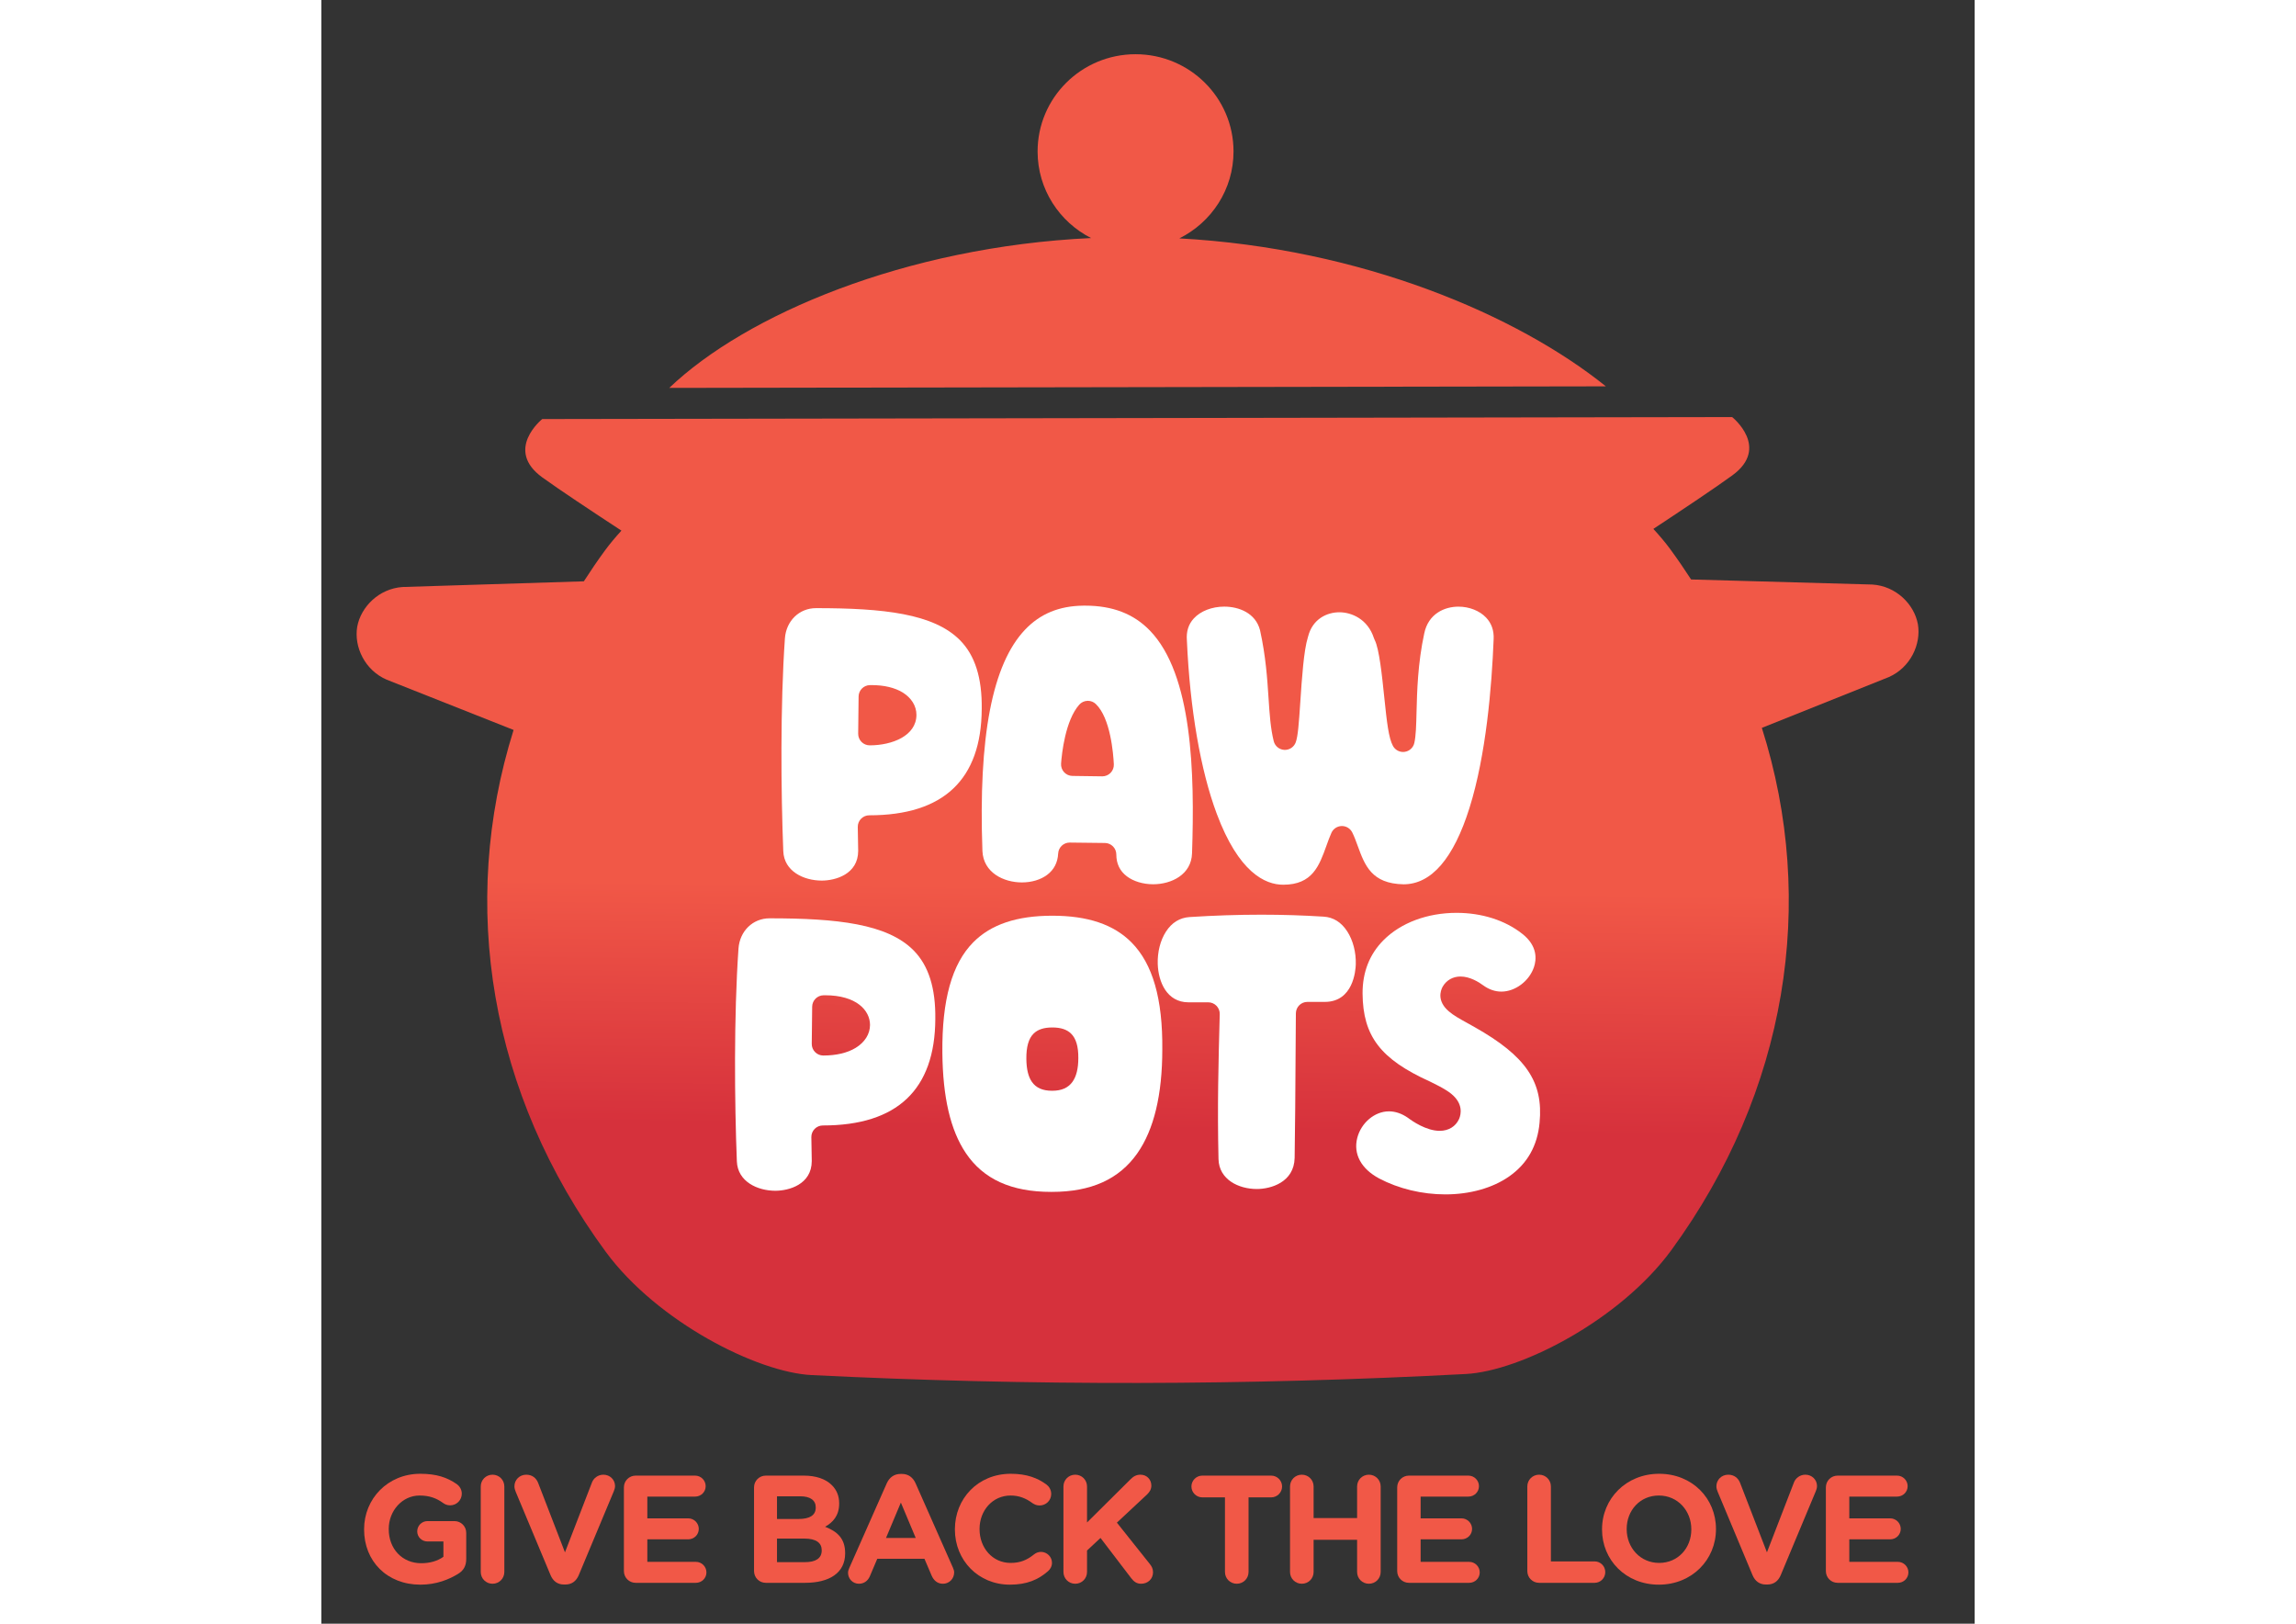 <?xml version="1.0" encoding="utf-8"?>
<svg version="1.1" id="svg2" width="1122.52" height="793.707" viewBox="336.567 165.463 455.027 446.798" xmlns="http://www.w3.org/2000/svg">
  <rect x="336.567" y="165.463" width="455.027" height="446.798" fill="#333333" stroke="none"/>
  <defs id="defs6">
    <linearGradient x1="0" y1="0" x2="1" y2="0" gradientUnits="userSpaceOnUse" gradientTransform="matrix(-1.61,-155.338,-155.338,1.61,420.031,296.759)" spreadMethod="pad" id="linearGradient32">
      <stop style="stop-opacity:1;stop-color:#f15847" offset="0" id="stop24"/>
      <stop style="stop-opacity:1;stop-color:#f15847" offset="0.045" id="stop26"/>
      <stop style="stop-opacity:1;stop-color:#d6313c" offset="0.367" id="stop28"/>
      <stop style="stop-opacity:1;stop-color:#d6313c" offset="1" id="stop30"/>
    </linearGradient>
    <linearGradient x1="0" y1="0" x2="1" y2="0" gradientUnits="userSpaceOnUse" gradientTransform="matrix(-1.61,-155.338,-155.338,1.61,420.54,295.179)" spreadMethod="pad" id="linearGradient56">
      <stop style="stop-opacity:1;stop-color:#f15847" offset="0" id="stop48"/>
      <stop style="stop-opacity:1;stop-color:#f15847" offset="0.045" id="stop50"/>
      <stop style="stop-opacity:1;stop-color:#d6313c" offset="0.367" id="stop52"/>
      <stop style="stop-opacity:1;stop-color:#d6313c" offset="1" id="stop54"/>
    </linearGradient>
    <clipPath clipPathUnits="userSpaceOnUse" id="clipPath66">
      <path d="M 0,595.28 H 841.89 V 0 H 0 Z" id="path64"/>
    </clipPath>
  </defs>
  <g id="g10" transform="matrix(1.333,0,0,-1.333,0,793.707)">
    <g id="g12">
      <g id="g14">
        <g id="g20">
          <g id="g22">
            <path d="m 420.566,460.108 c -11.17,-0.018 -20.211,-9.021 -20.195,-20.111 v 0 c 0.015,-7.788 4.507,-14.519 11.042,-17.834 v 0 c -38.443,-1.821 -71.321,-15.872 -87.09,-30.937 v 0 l 193.376,0.323 c -18.256,14.689 -50.408,28.494 -88.064,30.544 v 0 c 6.639,3.299 11.203,10.1 11.189,17.973 v 0 c -0.017,11.077 -9.07,20.041 -20.224,20.042 v 0 c -0.012,0 -0.022,0 -0.034,0" style="fill:url(#linearGradient32);stroke:none" id="path34"/>
          </g>
        </g>
      </g>
    </g>
    <g id="g36">
      <g id="g38">
        <g id="g44">
          <g id="g46">
            <path d="m 298.1,384.797 c 0,0 -7.899,-6.329 0.022,-12.05 v 0 c 3.518,-2.543 10.1,-6.911 16.325,-10.982 v 0 c -1.227,-1.35 -2.4,-2.73 -3.45,-4.166 v 0 c -1.516,-2.072 -2.935,-4.178 -4.308,-6.298 v 0 c -12.472,-0.392 -24.946,-0.782 -37.421,-1.174 v 0 c -4.868,-0.33 -8.605,-4.061 -9.371,-8.21 v 0 c -0.688,-4.162 1.567,-8.939 6.036,-10.901 v 0 c 8.751,-3.465 17.5,-6.931 26.252,-10.397 v 0 C 280.858,284.558 287.2,245.528 311.239,212.854 v 0 c 10.67,-14.456 31.297,-24.867 42.48,-25.409 v 0 c 45.035,-2.244 90.069,-2.168 135.098,0.225 v 0 c 11.181,0.578 31.77,11.062 42.393,25.552 v 0 c 23.929,32.753 30.14,71.805 18.694,107.827 v 0 c 8.739,3.495 17.479,6.989 26.219,10.485 v 0 c 4.463,1.976 6.699,6.761 5.998,10.92 v 0 c -0.777,4.149 -4.529,7.864 -9.4,8.18 v 0 c -12.477,0.35 -24.95,0.698 -37.424,1.047 v 0 c -1.381,2.117 -2.806,4.218 -4.328,6.286 v 0 c -1.056,1.43 -2.232,2.809 -3.464,4.154 v 0 c 6.211,4.092 12.778,8.482 16.288,11.036 v 0 c 7.903,5.747 -0.02,12.047 -0.02,12.047 v 0 z" style="fill:url(#linearGradient56);stroke:none" id="path58"/>
          </g>
        </g>
      </g>
    </g>
    <g id="g60">
      <g id="g62" clip-path="url(#clipPath66)">
        <g id="g68" transform="translate(366.101,329.876)">
          <path d="m 0,0 c -0.116,0 -0.231,-0.001 -0.35,-0.003 -1.287,-0.023 -2.322,-1.065 -2.336,-2.351 l -0.085,-7.679 c -0.007,-0.635 0.24,-1.247 0.687,-1.698 0.446,-0.452 1.055,-0.706 1.691,-0.706 4.648,0 9.65,1.974 9.65,6.307 0,1.82 -1.04,3.502 -2.853,4.613 C 4.783,-0.525 2.569,0 0,0 m -10.286,-40.355 c -3.715,0 -7.788,1.9 -7.949,6.074 -0.478,12.097 -0.64,29.99 0.337,43.933 0.262,3.61 2.96,6.234 6.414,6.234 13.924,0 24.31,-1.127 29.741,-6.626 3.096,-3.135 4.561,-7.77 4.48,-14.17 -0.071,-14.582 -7.882,-21.966 -23.216,-21.966 -0.638,0 -1.249,-0.256 -1.696,-0.711 -0.447,-0.455 -0.693,-1.07 -0.681,-1.708 l 0.085,-4.926 c -0.013,-4.841 -4.728,-6.134 -7.515,-6.134" style="fill:#ffffff;fill-opacity:1;fill-rule:nonzero;stroke:none" id="path70"/>
        </g>
        <g id="g72" transform="translate(410.65,326.63)">
          <path d="m 0,0 c -0.646,-0.027 -1.253,-0.316 -1.682,-0.8 -2.891,-3.268 -3.599,-10.127 -3.748,-12.152 -0.048,-0.653 0.177,-1.298 0.619,-1.78 0.443,-0.483 1.065,-0.763 1.72,-0.771 0,0 6.165,-0.086 6.176,-0.086 0.644,0 1.262,0.261 1.71,0.725 0.456,0.472 0.697,1.111 0.666,1.766 -0.105,2.184 -0.68,9.535 -3.718,12.44 C 1.3,-0.233 0.71,0.002 0.099,0.002 0.066,0.002 0.033,0.001 0,0 m 13.579,-37.866 c -2.081,0 -4.062,0.599 -5.436,1.643 -1.439,1.094 -2.168,2.608 -2.168,4.499 0,1.303 -1.048,2.364 -2.35,2.379 0,0 -7.271,0.085 -7.28,0.085 -1.263,0 -2.308,-0.989 -2.375,-2.253 -0.098,-1.87 -0.864,-3.353 -2.277,-4.41 -1.348,-1.009 -3.198,-1.563 -5.21,-1.563 -3.784,0 -7.949,2.023 -8.151,6.467 -0.853,23.641 2.03,38.603 8.815,45.722 3.112,3.266 7.023,4.882 11.957,4.942 0.153,0.002 0.3,0.003 0.444,0.003 5.644,0 10.015,-1.683 13.362,-5.146 8.784,-9.086 9.263,-29.342 8.699,-45.975 -0.13,-4.395 -4.254,-6.392 -8.03,-6.393" style="fill:#ffffff;fill-opacity:1;fill-rule:nonzero;stroke:none" id="path74"/>
        </g>
        <g id="g76" transform="translate(451.091,288.668)">
          <path d="m 0,0 c -3.767,0 -9.208,2.544 -13.736,14.664 -3.346,8.953 -5.531,21.632 -6.155,35.701 -0.001,0.031 -0.003,0.061 -0.005,0.092 -0.15,1.801 0.33,3.319 1.428,4.512 1.405,1.527 3.757,2.439 6.29,2.439 2.969,0 6.464,-1.283 7.389,-4.883 1.185,-5.387 1.485,-9.95 1.75,-13.976 0.222,-3.367 0.413,-6.274 1.073,-8.915 0.254,-1.016 1.144,-1.747 2.191,-1.799 0.039,-0.002 0.078,-0.002 0.117,-0.002 1,0 1.9,0.628 2.239,1.578 0.452,1.266 0.635,3.755 0.947,8.412 0.315,4.713 0.708,10.579 1.555,13.254 0.014,0.045 0.027,0.09 0.039,0.136 0.935,3.707 3.955,5.029 6.469,5.029 2.498,0 5.865,-1.4 7.131,-5.345 0.042,-0.128 0.093,-0.252 0.155,-0.371 0.942,-1.808 1.529,-7.487 1.958,-11.634 0.563,-5.448 0.925,-8.611 1.817,-10.246 0.421,-0.771 1.226,-1.24 2.087,-1.24 0.11,0 0.22,0.008 0.331,0.023 0.98,0.137 1.773,0.867 1.991,1.834 0.336,1.494 0.389,3.63 0.455,6.332 0.105,4.252 0.249,10.074 1.596,16.294 0.846,4.07 4.2,5.514 7.058,5.514 2.227,0 4.358,-0.84 5.7,-2.247 1.123,-1.177 1.65,-2.673 1.567,-4.443 C 43.049,40.815 41.872,26.757 38.457,15.876 35.171,5.41 30.592,0.098 24.845,0.086 18.231,0.205 16.842,4.003 15.371,8.023 15.009,9.014 14.667,9.95 14.242,10.8 c -0.404,0.806 -1.228,1.315 -2.127,1.315 -0.016,0 -0.032,-10e-4 -0.048,-10e-4 -0.918,-0.018 -1.743,-0.563 -2.121,-1.4 C 9.57,9.879 9.251,8.99 8.913,8.048 7.428,3.909 6.026,0 0,0" style="fill:#ffffff;fill-opacity:1;fill-rule:nonzero;stroke:none" id="path78"/>
        </g>
        <g id="g80" transform="translate(356.516,265.848)">
          <path d="m 0,0 c -0.116,0 -0.231,-0.002 -0.35,-0.004 -1.287,-0.022 -2.322,-1.064 -2.336,-2.351 l -0.085,-7.678 c -0.007,-0.635 0.24,-1.247 0.687,-1.698 0.446,-0.453 1.055,-0.707 1.691,-0.707 2.677,0 4.99,0.546 6.688,1.581 1.883,1.146 2.962,2.869 2.962,4.726 C 9.257,-3.079 6.395,0 0,0 m -10.286,-40.355 c -3.715,0 -7.788,1.9 -7.949,6.074 -0.478,12.097 -0.64,29.991 0.337,43.933 0.262,3.61 2.96,6.234 6.414,6.234 13.924,0 24.31,-1.127 29.741,-6.626 3.096,-3.136 4.561,-7.771 4.48,-14.17 -0.071,-14.582 -7.882,-21.966 -23.216,-21.966 -0.637,0 -1.249,-0.257 -1.696,-0.711 -0.447,-0.455 -0.692,-1.071 -0.681,-1.709 l 0.085,-4.926 c -0.013,-4.841 -4.728,-6.133 -7.515,-6.133" style="fill:#ffffff;fill-opacity:1;fill-rule:nonzero;stroke:none" id="path82"/>
        </g>
        <g id="g84" transform="translate(407.563,247.965)">
          <path d="M 0,0 C -0.89,-1.23 -2.253,-1.829 -4.168,-1.829 H -4.21 c -1.943,0 -3.304,0.602 -4.162,1.841 -0.746,1.078 -1.119,2.628 -1.14,4.737 -0.025,2.503 0.468,4.214 1.507,5.231 0.863,0.846 2.125,1.257 3.857,1.257 1.73,0 2.994,-0.414 3.864,-1.265 C 0.75,8.959 1.24,7.302 1.216,4.905 1.216,2.765 0.807,1.115 0,0 m 12.208,28.781 c -3.682,3.717 -9.032,5.525 -16.356,5.525 -7.331,0 -12.671,-1.794 -16.326,-5.485 -4.397,-4.439 -6.483,-11.906 -6.378,-22.826 0.091,-9.203 1.671,-15.964 4.829,-20.668 3.627,-5.404 9.389,-8.031 17.612,-8.031 l 0.178,0.001 c 8.107,0 13.878,2.608 17.642,7.976 3.415,4.87 5.146,12.063 5.146,21.404 0.102,10.458 -1.974,17.687 -6.347,22.104" style="fill:#ffffff;fill-opacity:1;fill-rule:nonzero;stroke:none" id="path86"/>
        </g>
        <g id="g88" transform="translate(445.638,225.855)">
          <path d="m 0,0 c -3.744,0 -7.818,1.936 -7.916,6.187 -0.251,10.977 -0.01,20 0.246,29.553 l 0.01,0.358 c 0.017,0.641 -0.226,1.262 -0.673,1.722 -0.448,0.46 -1.063,0.72 -1.705,0.72 l -4.079,-10e-4 c -4.488,0 -6.222,4.253 -6.343,7.895 -0.082,2.462 0.536,4.904 1.697,6.698 1.203,1.86 2.844,2.873 4.874,3.008 5.035,0.324 10.027,0.488 14.828,0.488 4.363,0 8.684,-0.136 12.844,-0.403 2.01,-0.121 3.65,-1.147 4.882,-3.046 1.196,-1.847 1.839,-4.332 1.764,-6.82 -0.039,-1.291 -0.532,-7.734 -6.408,-7.734 H 10.438 C 9.132,38.625 8.071,37.574 8.059,36.269 8.029,33.045 8.009,29.747 7.989,26.344 7.952,20.047 7.914,13.535 7.803,6.425 7.694,1.356 2.847,0 0,0" style="fill:#ffffff;fill-opacity:1;fill-rule:nonzero;stroke:none" id="path90"/>
        </g>
        <g id="g92" transform="translate(484.553,224.744)">
          <path d="m 0,0 c -4.792,0 -9.644,1.168 -13.663,3.289 -3.704,1.984 -5.359,5.025 -4.528,8.339 0.789,3.144 3.604,5.516 6.547,5.516 1.319,0 2.637,-0.449 3.918,-1.331 0.893,-0.679 3.78,-2.69 6.558,-2.69 1.834,0 3.292,0.885 3.999,2.428 0.013,0.03 0.026,0.06 0.039,0.091 0.351,0.857 0.891,3.074 -1.664,5.136 -1.085,0.875 -2.517,1.59 -4.032,2.346 l -0.304,0.152 c -0.028,0.014 -0.055,0.027 -0.083,0.039 -10.173,4.609 -13.803,9.36 -13.874,18.158 -0.019,4.4 1.437,8.108 4.329,11.013 3.565,3.581 9.063,5.635 15.083,5.635 5.186,0 9.984,-1.524 13.511,-4.292 3.323,-2.564 2.964,-5.444 2.456,-6.933 -0.979,-2.87 -3.864,-5.034 -6.713,-5.034 -1.291,0 -2.537,0.422 -3.705,1.255 -0.941,0.702 -2.789,1.86 -4.744,1.86 -1.566,0 -2.902,-0.757 -3.666,-2.077 -0.017,-0.028 -0.033,-0.057 -0.048,-0.087 -0.425,-0.81 -1.147,-2.921 1.301,-5.026 0.979,-0.842 2.29,-1.565 3.808,-2.404 0.496,-0.274 1.01,-0.557 1.527,-0.855 C 16.643,28.554 20.272,23.212 19.459,14.809 19.033,10.051 16.916,6.318 13.167,3.698 9.753,1.313 5.078,0 0,0" style="fill:#ffffff;fill-opacity:1;fill-rule:nonzero;stroke:none" id="path94"/>
        </g>
        <g id="g96" transform="translate(261.318,155.561)">
          <path d="m 0,0 v 0.063 c 0,6.292 4.9,11.446 11.603,11.446 3.352,0 5.564,-0.759 7.556,-2.15 0.474,-0.348 1.012,-1.011 1.012,-1.961 0,-1.328 -1.075,-2.402 -2.403,-2.402 -0.695,0 -1.138,0.253 -1.486,0.506 C 14.955,6.45 13.532,7.02 11.445,7.02 7.904,7.02 5.09,3.89 5.09,0.127 V 0.063 c 0,-4.046 2.783,-7.018 6.702,-7.018 1.771,0 3.352,0.442 4.585,1.328 v 3.161 h -3.288 c -1.17,0 -2.118,0.917 -2.118,2.087 0,1.17 0.948,2.118 2.118,2.118 h 5.564 c 1.36,0 2.435,-1.075 2.435,-2.434 V -6.07 c 0,-1.422 -0.538,-2.403 -1.708,-3.098 -1.801,-1.106 -4.425,-2.213 -7.745,-2.213 C 4.742,-11.381 0,-6.544 0,0" style="fill:#f15847;fill-opacity:1;fill-rule:nonzero;stroke:none" id="path98"/>
        </g>
        <g id="g100" transform="translate(285.404,164.446)">
          <path d="M 0,0 C 0,1.359 1.075,2.435 2.435,2.435 3.794,2.435 4.869,1.359 4.869,0 v -17.642 c 0,-1.36 -1.075,-2.434 -2.434,-2.434 -1.36,0 -2.435,1.074 -2.435,2.434 z" style="fill:#f15847;fill-opacity:1;fill-rule:nonzero;stroke:none" id="path102"/>
        </g>
        <g id="g104" transform="translate(299.819,146.14)">
          <path d="m 0,0 -7.177,17.167 c -0.158,0.38 -0.284,0.759 -0.284,1.17 0,1.359 1.075,2.403 2.434,2.403 1.265,0 2.087,-0.727 2.466,-1.708 L 2.972,4.711 8.568,19.19 c 0.316,0.791 1.17,1.55 2.34,1.55 1.327,0 2.403,-1.011 2.403,-2.34 0,-0.379 -0.127,-0.79 -0.253,-1.075 L 5.817,0 C 5.312,-1.202 4.395,-1.929 3.067,-1.929 H 2.751 C 1.423,-1.929 0.506,-1.202 0,0" style="fill:#f15847;fill-opacity:1;fill-rule:nonzero;stroke:none" id="path106"/>
        </g>
        <g id="g108" transform="translate(314.959,146.994)">
          <path d="m 0,0 v 17.263 c 0,1.359 1.075,2.433 2.435,2.433 h 12.267 c 1.201,0 2.181,-0.979 2.181,-2.18 0,-1.203 -0.98,-2.151 -2.181,-2.151 H 4.837 v -4.489 h 8.442 c 1.201,0 2.181,-0.98 2.181,-2.182 0,-1.201 -0.98,-2.15 -2.181,-2.15 H 4.837 V 1.896 h 10.022 c 1.202,0 2.182,-0.979 2.182,-2.18 0,-1.202 -0.98,-2.151 -2.182,-2.151 H 2.435 C 1.075,-2.435 0,-1.359 0,0" style="fill:#f15847;fill-opacity:1;fill-rule:nonzero;stroke:none" id="path110"/>
        </g>
        <g id="g112" transform="translate(352.355,148.828)">
          <path d="m 0,0 c 2.15,0 3.446,0.759 3.446,2.402 v 0.064 c 0,1.486 -1.107,2.402 -3.604,2.402 H -5.786 V 0 Z m -1.296,8.915 c 2.15,0 3.509,0.696 3.509,2.34 v 0.063 c 0,1.454 -1.138,2.277 -3.193,2.277 h -4.806 v -4.68 z m -9.232,6.514 c 0,1.359 1.074,2.433 2.434,2.433 h 7.841 c 2.529,0 4.521,-0.695 5.786,-1.96 C 6.544,14.891 7.05,13.658 7.05,12.141 V 12.077 C 7.05,9.579 5.722,8.188 4.142,7.303 6.703,6.323 8.283,4.837 8.283,1.865 V 1.802 C 8.283,-2.245 4.995,-4.269 0,-4.269 h -8.094 c -1.36,0 -2.434,1.076 -2.434,2.435 z" style="fill:#f15847;fill-opacity:1;fill-rule:nonzero;stroke:none" id="path114"/>
        </g>
        <g id="g116" transform="translate(375.208,153.823)">
          <path d="M 0,0 -3.066,7.303 -6.133,0 Z m -13.689,-6.134 7.714,17.421 c 0.538,1.201 1.517,1.929 2.845,1.929 h 0.285 c 1.327,0 2.276,-0.728 2.814,-1.929 L 7.683,-6.134 c 0.158,-0.347 0.253,-0.664 0.253,-0.979 0,-1.297 -1.012,-2.34 -2.308,-2.34 -1.138,0 -1.897,0.664 -2.34,1.676 L 1.802,-4.3 h -9.738 l -1.548,-3.636 c -0.412,-0.949 -1.234,-1.517 -2.245,-1.517 -1.265,0 -2.245,1.012 -2.245,2.276 0,0.348 0.126,0.696 0.285,1.043" style="fill:#f15847;fill-opacity:1;fill-rule:nonzero;stroke:none" id="path118"/>
        </g>
        <g id="g120" transform="translate(383.297,155.561)">
          <path d="m 0,0 v 0.063 c 0,6.292 4.742,11.446 11.54,11.446 3.319,0 5.564,-0.886 7.398,-2.245 0.506,-0.379 0.948,-1.075 0.948,-1.928 0,-1.328 -1.074,-2.372 -2.402,-2.372 -0.664,0 -1.107,0.253 -1.455,0.474 C 14.67,6.45 13.247,7.02 11.508,7.02 7.777,7.02 5.09,3.921 5.09,0.127 V 0.063 c 0,-3.793 2.624,-6.955 6.418,-6.955 2.055,0 3.415,0.632 4.806,1.739 0.379,0.316 0.885,0.538 1.454,0.538 1.233,0 2.276,-1.012 2.276,-2.245 0,-0.759 -0.379,-1.36 -0.821,-1.74 -1.992,-1.738 -4.332,-2.781 -7.873,-2.781 C 4.837,-11.381 0,-6.354 0,0" style="fill:#f15847;fill-opacity:1;fill-rule:nonzero;stroke:none" id="path122"/>
        </g>
        <g id="g124" transform="translate(405.709,164.446)">
          <path d="M 0,0 C 0,1.359 1.075,2.435 2.435,2.435 3.794,2.435 4.869,1.359 4.869,0 v -7.43 l 8.979,8.916 c 0.601,0.601 1.201,0.949 2.055,0.949 1.359,0 2.245,-1.044 2.245,-2.246 0,-0.758 -0.348,-1.328 -0.886,-1.834 l -6.228,-5.817 6.798,-8.536 c 0.379,-0.475 0.664,-0.981 0.664,-1.707 0,-1.359 -1.044,-2.371 -2.467,-2.371 -0.948,0 -1.517,0.473 -2.055,1.17 l -6.323,8.283 -2.782,-2.593 v -4.426 c 0,-1.36 -1.075,-2.434 -2.434,-2.434 -1.36,0 -2.435,1.074 -2.435,2.434 z" style="fill:#f15847;fill-opacity:1;fill-rule:nonzero;stroke:none" id="path126"/>
        </g>
        <g id="g128" transform="translate(439.057,162.201)">
          <path d="m 0,0 h -4.679 c -1.233,0 -2.245,1.012 -2.245,2.245 0,1.233 1.012,2.244 2.245,2.244 H 9.548 c 1.233,0 2.245,-1.011 2.245,-2.244 C 11.793,1.012 10.781,0 9.548,0 H 4.869 v -15.396 c 0,-1.361 -1.075,-2.435 -2.434,-2.435 -1.36,0 -2.435,1.074 -2.435,2.435 z" style="fill:#f15847;fill-opacity:1;fill-rule:nonzero;stroke:none" id="path130"/>
        </g>
        <g id="g132" transform="translate(452.489,164.446)">
          <path d="M 0,0 C 0,1.359 1.075,2.435 2.435,2.435 3.795,2.435 4.869,1.359 4.869,0 v -6.513 h 8.98 V 0 c 0,1.359 1.075,2.435 2.434,2.435 1.36,0 2.434,-1.076 2.434,-2.435 v -17.642 c 0,-1.36 -1.074,-2.434 -2.434,-2.434 -1.359,0 -2.434,1.074 -2.434,2.434 v 6.639 h -8.98 v -6.639 c 0,-1.36 -1.074,-2.434 -2.434,-2.434 -1.36,0 -2.435,1.074 -2.435,2.434 z" style="fill:#f15847;fill-opacity:1;fill-rule:nonzero;stroke:none" id="path134"/>
        </g>
        <g id="g136" transform="translate(474.616,146.994)">
          <path d="m 0,0 v 17.263 c 0,1.359 1.074,2.433 2.434,2.433 h 12.267 c 1.201,0 2.182,-0.979 2.182,-2.18 0,-1.203 -0.981,-2.151 -2.182,-2.151 H 4.837 v -4.489 h 8.441 c 1.201,0 2.182,-0.98 2.182,-2.182 0,-1.201 -0.981,-2.15 -2.182,-2.15 H 4.837 V 1.896 h 10.022 c 1.202,0 2.182,-0.979 2.182,-2.18 0,-1.202 -0.98,-2.151 -2.182,-2.151 H 2.434 C 1.074,-2.435 0,-1.359 0,0" style="fill:#f15847;fill-opacity:1;fill-rule:nonzero;stroke:none" id="path138"/>
        </g>
        <g id="g140" transform="translate(501.483,164.446)">
          <path d="M 0,0 C 0,1.359 1.074,2.435 2.434,2.435 3.793,2.435 4.868,1.359 4.868,0 v -15.461 h 9.011 c 1.233,0 2.213,-0.979 2.213,-2.213 0,-1.232 -0.98,-2.213 -2.213,-2.213 H 2.434 c -1.36,0 -2.434,1.075 -2.434,2.435 z" style="fill:#f15847;fill-opacity:1;fill-rule:nonzero;stroke:none" id="path142"/>
        </g>
        <g id="g144" transform="translate(535.341,155.561)">
          <path d="m 0,0 v 0.063 c 0,3.794 -2.783,6.957 -6.703,6.957 -3.92,0 -6.64,-3.099 -6.64,-6.893 V 0.063 c 0,-3.793 2.782,-6.955 6.703,-6.955 C -2.72,-6.892 0,-3.793 0,0 m -18.433,0 v 0.063 c 0,6.292 4.964,11.446 11.793,11.446 6.829,0 11.73,-5.09 11.73,-11.382 V 0.063 c 0,-6.291 -4.964,-11.444 -11.793,-11.444 -6.829,0 -11.73,5.09 -11.73,11.381" style="fill:#f15847;fill-opacity:1;fill-rule:nonzero;stroke:none" id="path146"/>
        </g>
        <g id="g148" transform="translate(547.982,146.14)">
          <path d="m 0,0 -7.177,17.167 c -0.158,0.38 -0.285,0.759 -0.285,1.17 0,1.359 1.075,2.403 2.435,2.403 1.264,0 2.087,-0.727 2.465,-1.708 L 2.972,4.711 8.567,19.19 c 0.317,0.791 1.17,1.55 2.34,1.55 1.328,0 2.403,-1.011 2.403,-2.34 0,-0.379 -0.126,-0.79 -0.252,-1.075 L 5.817,0 C 5.312,-1.202 4.395,-1.929 3.066,-1.929 H 2.75 C 1.423,-1.929 0.506,-1.202 0,0" style="fill:#f15847;fill-opacity:1;fill-rule:nonzero;stroke:none" id="path150"/>
        </g>
        <g id="g152" transform="translate(563.122,146.994)">
          <path d="m 0,0 v 17.263 c 0,1.359 1.074,2.433 2.434,2.433 h 12.267 c 1.201,0 2.182,-0.979 2.182,-2.18 0,-1.203 -0.981,-2.151 -2.182,-2.151 H 4.837 v -4.489 h 8.441 c 1.201,0 2.182,-0.98 2.182,-2.182 0,-1.201 -0.981,-2.15 -2.182,-2.15 H 4.837 V 1.896 h 10.022 c 1.202,0 2.182,-0.979 2.182,-2.18 0,-1.202 -0.98,-2.151 -2.182,-2.151 H 2.434 C 1.074,-2.435 0,-1.359 0,0" style="fill:#f15847;fill-opacity:1;fill-rule:nonzero;stroke:none" id="path154"/>
        </g>
      </g>
    </g>
  </g>
</svg>